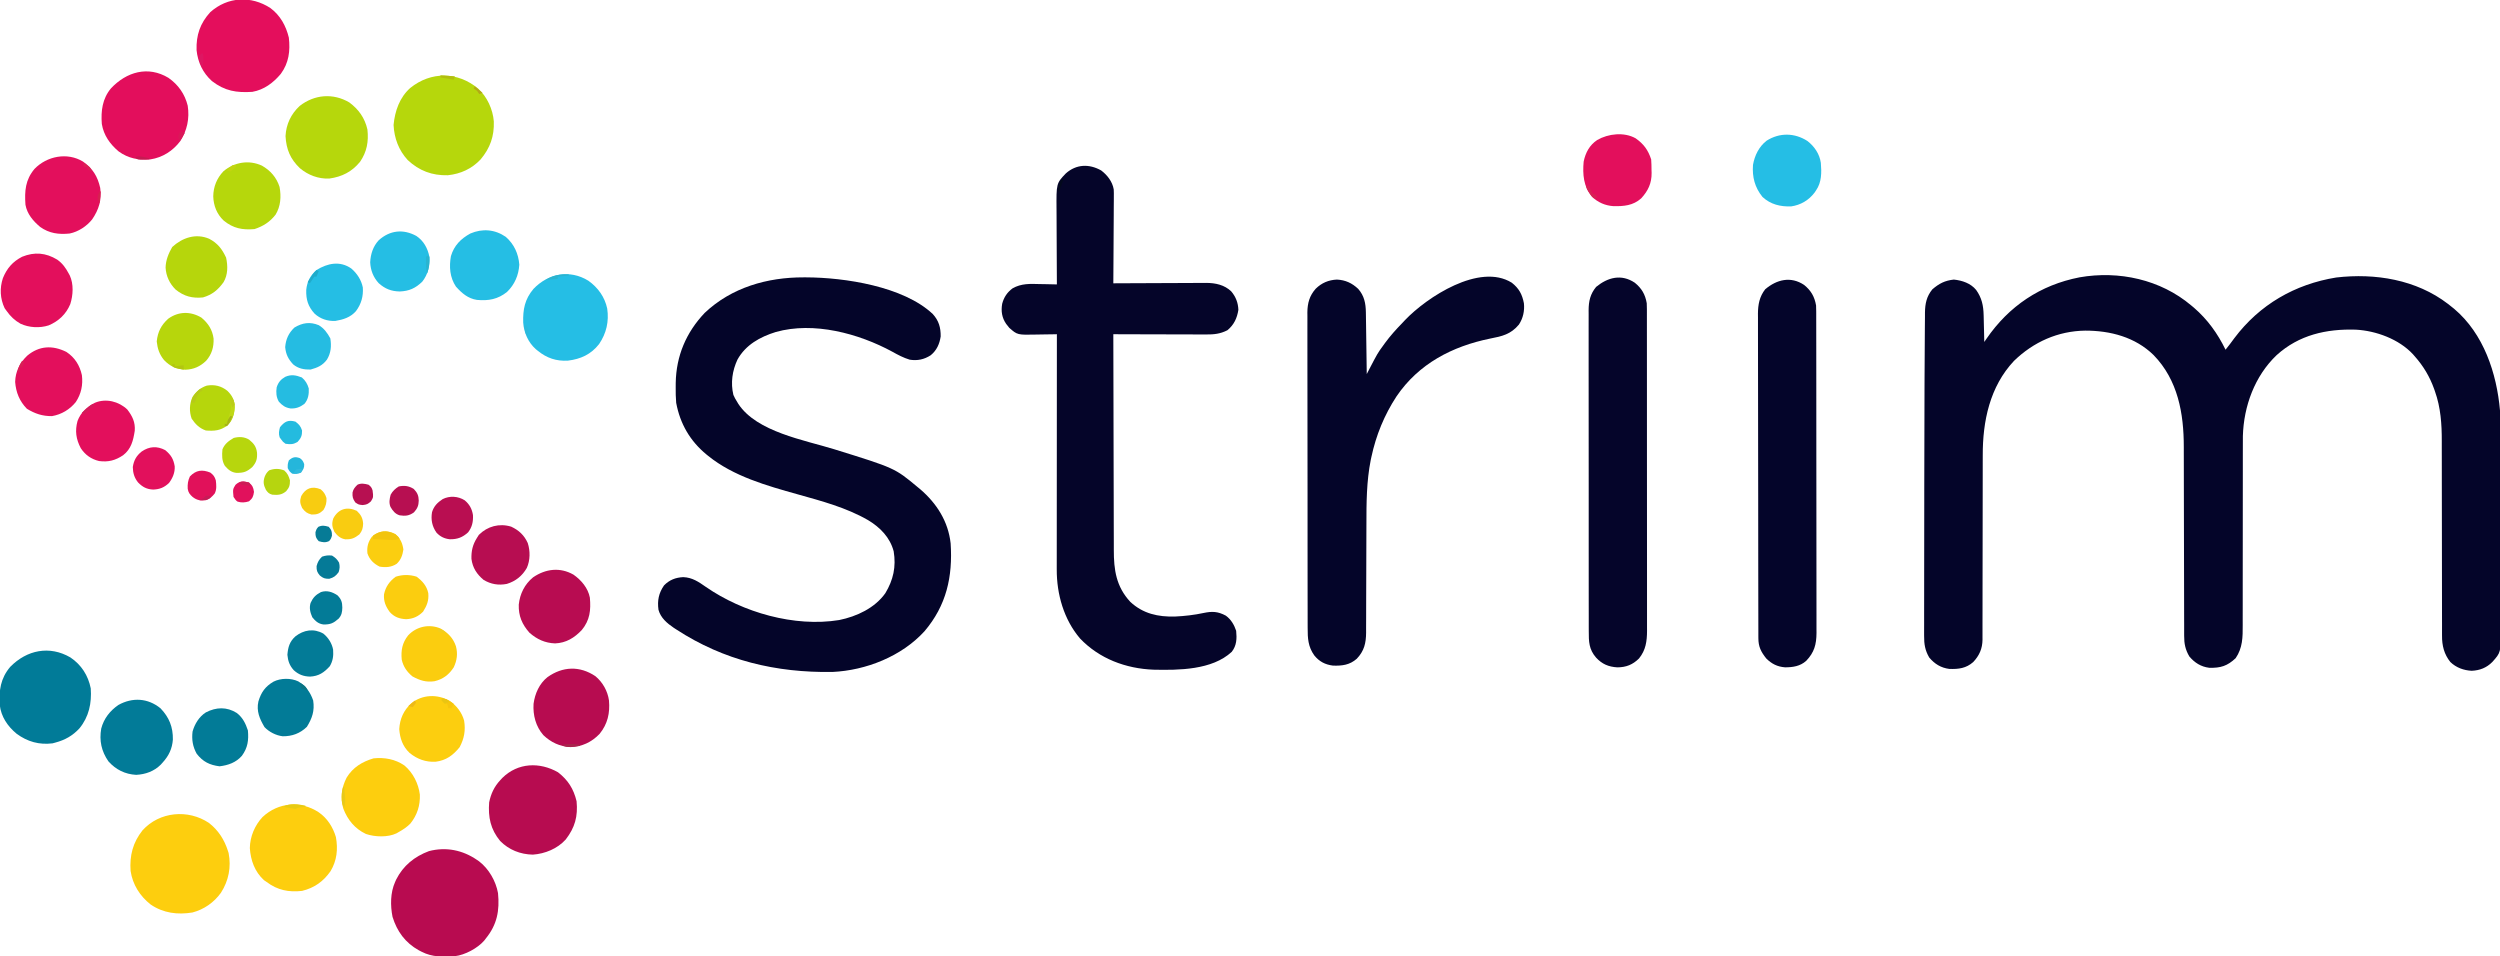 <?xml version="1.0" encoding="UTF-8"?>
<svg version="1.1" xmlns="http://www.w3.org/2000/svg" width="2259" height="864">
<path d="M0 0 C0.801 0.666 1.601 1.333 2.426 2.02 C14.774 12.678 23.879 25.409 31 40 C33.781 36.574 36.41 33.071 39 29.5 C61.771 -0.762 93.663 -19.2 131 -25.25 C166.23 -29.362 203.372 -23.356 231.988 -1.398 C232.982 -0.607 233.976 0.185 235 1 C235.839 1.668 236.678 2.335 237.543 3.023 C264.254 25.551 276.044 61.21 279 95 C279.134 98.06 279.152 101.115 279.154 104.177 C279.158 105.056 279.163 105.934 279.167 106.84 C279.18 109.76 279.187 112.679 279.193 115.599 C279.201 117.703 279.209 119.806 279.218 121.909 C279.244 128.792 279.259 135.675 279.273 142.559 C279.279 144.934 279.284 147.309 279.29 149.684 C279.311 159.562 279.33 169.44 279.341 179.319 C279.357 193.453 279.391 207.588 279.448 221.722 C279.486 231.676 279.506 241.629 279.511 251.583 C279.515 257.522 279.527 263.461 279.559 269.401 C279.589 274.986 279.596 280.572 279.584 286.157 C279.584 288.203 279.592 290.248 279.609 292.293 C279.782 313.51 279.782 313.51 272.118 322.112 C266.895 327.392 260.864 329.758 253.492 330.125 C246.232 329.761 239.423 327.308 234.145 322.207 C228.47 315.187 226.539 307.259 226.621 298.37 C226.617 297.55 226.612 296.73 226.608 295.886 C226.596 293.164 226.606 290.443 226.615 287.721 C226.611 285.759 226.606 283.796 226.599 281.834 C226.587 277.619 226.585 273.404 226.589 269.189 C226.596 262.509 226.58 255.828 226.561 249.148 C226.523 234.953 226.51 220.758 226.5 206.562 C226.489 191.266 226.473 175.969 226.429 160.672 C226.411 154.048 226.407 147.424 226.414 140.799 C226.416 136.654 226.405 132.509 226.391 128.364 C226.387 126.461 226.388 124.558 226.395 122.654 C226.444 107.406 225.417 92.183 220.25 77.688 C219.866 76.581 219.866 76.581 219.474 75.451 C215.493 64.384 209.818 54.817 202 46 C201.447 45.364 200.894 44.729 200.324 44.074 C187.64 30.421 166.995 22.843 148.646 21.876 C122.127 21.063 97.336 26.606 77.137 44.93 C57.356 63.79 47.409 91.034 46.662 118.06 C46.603 122.266 46.612 126.471 46.631 130.677 C46.629 132.574 46.625 134.47 46.62 136.366 C46.611 140.409 46.612 144.452 46.62 148.495 C46.632 154.897 46.619 161.299 46.603 167.701 C46.567 183.588 46.561 199.476 46.563 215.363 C46.565 227.744 46.558 240.124 46.523 252.505 C46.507 258.861 46.508 265.217 46.524 271.573 C46.53 275.53 46.519 279.486 46.504 283.443 C46.5 285.269 46.503 287.095 46.514 288.92 C46.572 299.719 46.478 309.452 40.141 318.719 C32.659 325.768 26.584 327.685 16.254 327.41 C8.729 326.462 3.09 322.868 -1.746 317.137 C-5.302 311.077 -6.444 305.594 -6.385 298.705 C-6.391 297.909 -6.396 297.113 -6.401 296.293 C-6.415 293.646 -6.408 291 -6.401 288.354 C-6.406 286.447 -6.413 284.541 -6.422 282.635 C-6.437 278.538 -6.443 274.442 -6.441 270.345 C-6.439 263.854 -6.459 257.363 -6.481 250.872 C-6.522 238.252 -6.541 225.633 -6.558 213.013 C-6.58 196.978 -6.614 180.944 -6.665 164.911 C-6.685 158.472 -6.694 152.034 -6.696 145.596 C-6.699 141.57 -6.709 137.544 -6.722 133.518 C-6.727 131.667 -6.727 129.816 -6.725 127.965 C-6.683 97.566 -12.03 67.442 -33.988 44.859 C-50.631 28.571 -73.085 22.739 -95.786 22.751 C-120.401 23.098 -142.514 32.966 -160.141 50.078 C-182.015 73.33 -188.5 104.634 -188.385 135.542 C-188.389 137.423 -188.394 139.304 -188.401 141.185 C-188.413 145.196 -188.415 149.206 -188.411 153.216 C-188.404 159.563 -188.42 165.909 -188.439 172.256 C-188.48 186.857 -188.491 201.459 -188.503 216.06 C-188.513 229.482 -188.53 242.903 -188.571 256.325 C-188.589 262.63 -188.593 268.935 -188.586 275.24 C-188.584 279.159 -188.595 283.077 -188.609 286.995 C-188.613 288.808 -188.612 290.62 -188.605 292.433 C-188.597 294.912 -188.607 297.391 -188.621 299.87 C-188.615 300.582 -188.608 301.293 -188.601 302.026 C-188.692 310.08 -191.502 316.424 -197.004 322.234 C-203.399 327.891 -210.19 328.716 -218.559 328.445 C-226.204 327.456 -231.821 323.974 -236.746 318.137 C-240.548 311.658 -241.438 305.937 -241.367 298.583 C-241.371 297.666 -241.374 296.748 -241.377 295.802 C-241.385 292.741 -241.371 289.68 -241.356 286.618 C-241.357 284.413 -241.359 282.209 -241.363 280.004 C-241.368 274.004 -241.354 268.004 -241.337 262.003 C-241.322 255.646 -241.323 249.288 -241.322 242.93 C-241.319 232.182 -241.304 221.434 -241.281 210.686 C-241.258 199.807 -241.244 188.928 -241.24 178.049 C-241.24 177.388 -241.24 176.726 -241.24 176.045 C-241.238 172.719 -241.237 169.393 -241.236 166.066 C-241.224 135.817 -241.145 105.569 -241.014 75.32 C-241 72.085 -240.988 68.851 -240.976 65.616 C-240.935 54.496 -240.875 43.376 -240.774 32.257 C-240.746 29.082 -240.727 25.907 -240.715 22.731 C-240.699 18.484 -240.652 14.237 -240.601 9.99 C-240.6 8.784 -240.6 7.578 -240.599 6.336 C-240.461 -1.773 -239.134 -8.13 -233.957 -14.523 C-227.805 -19.835 -222.593 -22.508 -214.5 -23.375 C-206.901 -22.561 -199.364 -20.082 -194.371 -14.023 C-189.242 -6.83 -187.798 0.026 -187.586 8.781 C-187.567 9.48 -187.547 10.179 -187.527 10.899 C-187.468 13.099 -187.421 15.3 -187.375 17.5 C-187.337 19.005 -187.298 20.51 -187.258 22.016 C-187.163 25.677 -187.078 29.338 -187 33 C-186.356 32.059 -185.712 31.118 -185.049 30.148 C-164.691 0.525 -136.35 -18.499 -100.914 -25.407 C-65.398 -31.634 -27.782 -23.455 0 0 Z " fill="#040529" transform="translate(1980,276)"/>
<path d="M0 0 C0.733 0 1.466 0 2.222 0.001 C36.851 0.099 90.125 8.094 116.664 33.121 C122.127 39.141 123.883 45.286 123.812 53.375 C122.768 60.258 120.242 65.906 114.812 70.375 C108.909 74.186 102.76 75.511 95.812 74.375 C90.194 72.672 85.219 70.053 80.125 67.188 C49.655 50.637 9.069 39.737 -25.188 49.375 C-39.376 53.792 -52.399 60.933 -59.82 74.32 C-64.475 84.294 -66.121 95.356 -63.504 106.211 C-62.565 108.432 -61.505 110.358 -60.188 112.375 C-59.798 113.034 -59.409 113.692 -59.008 114.371 C-42.32 139.699 0.639 146.949 27.773 155.371 C82.327 172.31 82.327 172.31 102.812 189.375 C103.657 190.07 104.501 190.765 105.371 191.48 C120.306 204.324 130.629 220.585 132.812 240.375 C134.793 270.527 129.025 296.452 109.145 319.82 C88.483 342.455 56.369 355.133 26.028 356.552 C-24.884 357.347 -72.059 346.251 -115.125 318.125 C-115.853 317.654 -116.58 317.183 -117.33 316.698 C-123.373 312.613 -129.219 307.671 -131.188 300.375 C-132.314 291.993 -130.994 285.353 -126.188 278.375 C-121.312 273.371 -115.739 271.224 -108.875 270.875 C-100.606 271.167 -94.951 275.126 -88.313 279.745 C-55.069 302.751 -8.299 316.232 32.082 309.652 C47.924 306.446 64.285 298.821 73.812 285.375 C81.001 273.384 83.661 261.525 81.348 247.57 C78.023 234.942 69.1 225.918 58.174 219.353 C38.542 208.026 16.133 202.081 -5.555 196.008 C-33.379 188.213 -63.325 179.816 -86.188 161.375 C-86.698 160.963 -87.209 160.551 -87.735 160.127 C-102.596 147.923 -111.645 132.378 -115.188 113.375 C-115.609 108.637 -115.665 103.942 -115.625 99.188 C-115.617 97.912 -115.608 96.636 -115.6 95.322 C-115.165 70.942 -106.208 49.804 -89.438 32.125 C-65.171 9.137 -32.873 -0.088 0 0 Z " fill="#040529" transform="translate(726.188,250.625)"/>
<path d="M0 0 C5.58 4.206 10.158 10.081 11.363 17.119 C11.488 19.387 11.496 21.624 11.454 23.895 C11.455 24.744 11.455 25.594 11.456 26.469 C11.453 29.251 11.422 32.031 11.391 34.812 C11.383 36.752 11.377 38.691 11.373 40.63 C11.358 45.713 11.319 50.796 11.275 55.879 C11.234 61.074 11.215 66.27 11.195 71.465 C11.153 81.643 11.084 91.822 11 102 C12.118 101.993 13.236 101.987 14.387 101.98 C24.95 101.919 35.513 101.874 46.077 101.845 C51.507 101.829 56.936 101.808 62.366 101.774 C67.612 101.741 72.857 101.723 78.103 101.715 C80.098 101.71 82.094 101.699 84.09 101.683 C86.897 101.661 89.704 101.658 92.511 101.659 C93.326 101.649 94.141 101.638 94.981 101.627 C103.328 101.671 111.345 103.371 117.531 109.266 C121.668 114.151 123.771 119.593 124 126 C122.813 133.478 120.033 139.495 114.125 144.375 C107.67 147.732 101.78 148.288 94.668 148.227 C93.76 148.227 92.852 148.228 91.916 148.228 C88.935 148.227 85.954 148.211 82.973 148.195 C80.898 148.192 78.823 148.189 76.747 148.187 C71.301 148.179 65.855 148.159 60.408 148.137 C54.844 148.117 49.281 148.108 43.717 148.098 C32.811 148.076 21.906 148.042 11 148 C11.037 175.53 11.097 203.06 11.184 230.59 C11.224 243.373 11.256 256.157 11.271 268.94 C11.284 280.087 11.311 291.233 11.355 302.379 C11.377 308.277 11.393 314.175 11.392 320.073 C11.391 325.633 11.409 331.193 11.441 336.753 C11.45 338.785 11.451 340.818 11.446 342.85 C11.403 360.854 13.53 376.005 26.312 389.812 C37.858 400.583 51.474 403.522 66.8 403.102 C75.447 402.701 84.161 401.695 92.625 399.875 C100.338 398.256 105.56 398.482 112.66 402.301 C117.368 405.72 120.181 410.544 122 416 C122.689 422.994 122.487 429.313 118 435 C100.241 451.512 69.995 451.632 47.342 451.132 C22.287 450.143 -1.628 441.257 -19.125 422.875 C-33.741 405.691 -40.197 382.853 -40.12 360.61 C-40.121 359.697 -40.122 358.783 -40.123 357.842 C-40.124 354.799 -40.119 351.756 -40.114 348.713 C-40.113 346.525 -40.113 344.336 -40.114 342.148 C-40.114 336.219 -40.108 330.29 -40.101 324.361 C-40.095 318.16 -40.095 311.959 -40.093 305.759 C-40.09 294.022 -40.082 282.285 -40.072 270.549 C-40.064 261.169 -40.059 251.789 -40.055 242.409 C-40.055 241.748 -40.054 241.087 -40.054 240.406 C-40.053 237.09 -40.052 233.774 -40.05 230.457 C-40.04 202.971 -40.022 175.486 -40 148 C-40.958 148.021 -41.916 148.042 -42.902 148.063 C-46.488 148.136 -50.074 148.182 -53.66 148.22 C-55.206 148.24 -56.752 148.267 -58.297 148.302 C-75.68 148.683 -75.68 148.683 -83.023 142.219 C-83.469 141.652 -83.915 141.084 -84.375 140.5 C-84.836 139.933 -85.298 139.366 -85.773 138.781 C-89.675 133.116 -90.586 127.219 -89.438 120.5 C-87.887 114.622 -84.946 110.195 -80.055 106.551 C-72.074 102.031 -64.236 102.427 -55.375 102.688 C-53.879 102.713 -52.383 102.735 -50.887 102.756 C-47.257 102.81 -43.629 102.896 -40 103 C-40.007 101.97 -40.013 100.94 -40.02 99.878 C-40.081 90.139 -40.126 80.4 -40.155 70.661 C-40.171 65.655 -40.192 60.649 -40.226 55.643 C-40.259 50.806 -40.277 45.969 -40.285 41.132 C-40.29 39.293 -40.301 37.453 -40.317 35.614 C-40.52 11.71 -40.52 11.71 -31.902 2.691 C-22.428 -5.733 -10.853 -6.091 0 0 Z " fill="#050529" transform="translate(995,154)"/>
<path d="M0 0 C6.502 5.144 9.357 10.383 10.945 18.539 C11.672 25.323 10.227 32.102 6.434 37.816 C-0.835 46.587 -8.716 48.399 -19.555 50.477 C-53.779 57.468 -84.151 73.188 -104.18 102.727 C-115.169 119.492 -122.683 137.89 -126.867 157.477 C-127.062 158.38 -127.257 159.283 -127.458 160.213 C-131.302 179.579 -131.352 199.109 -131.361 218.766 C-131.365 222.499 -131.383 226.232 -131.4 229.965 C-131.449 241.014 -131.481 252.062 -131.502 263.111 C-131.518 271.745 -131.541 280.378 -131.585 289.011 C-131.606 293.435 -131.615 297.858 -131.612 302.282 C-131.614 305.676 -131.636 309.07 -131.654 312.464 C-131.649 313.675 -131.645 314.887 -131.64 316.135 C-131.722 325.707 -133.323 332.66 -140.059 339.773 C-146.452 345.428 -153.246 346.26 -161.613 345.98 C-168.72 345.069 -173.984 342.314 -178.492 336.727 C-184.066 328.924 -184.492 321.257 -184.449 311.989 C-184.458 310.109 -184.458 310.109 -184.468 308.191 C-184.484 304.728 -184.482 301.265 -184.476 297.802 C-184.474 294.061 -184.488 290.32 -184.5 286.579 C-184.521 279.256 -184.526 271.934 -184.524 264.611 C-184.523 258.657 -184.527 252.703 -184.534 246.75 C-184.536 245.033 -184.538 243.316 -184.54 241.6 C-184.541 240.746 -184.542 239.891 -184.543 239.011 C-184.562 222.86 -184.561 206.71 -184.554 190.56 C-184.549 175.794 -184.57 161.029 -184.603 146.263 C-184.637 131.091 -184.652 115.92 -184.647 100.748 C-184.645 92.234 -184.65 83.721 -184.675 75.207 C-184.696 67.959 -184.7 60.712 -184.681 53.464 C-184.672 49.768 -184.67 46.073 -184.691 42.378 C-184.713 38.366 -184.697 34.355 -184.676 30.343 C-184.689 29.183 -184.701 28.023 -184.714 26.828 C-184.623 18.441 -182.821 11.757 -177.141 5.396 C-171.746 0.125 -165.573 -2.463 -158.055 -2.836 C-150.331 -2.453 -144.386 0.293 -138.781 5.574 C-133.292 11.821 -131.965 18.664 -131.849 26.798 C-131.819 28.659 -131.819 28.659 -131.789 30.558 C-131.772 31.902 -131.755 33.246 -131.738 34.59 C-131.718 35.973 -131.697 37.356 -131.675 38.739 C-131.62 42.367 -131.571 45.995 -131.522 49.623 C-131.472 53.33 -131.416 57.037 -131.361 60.744 C-131.254 68.009 -131.152 75.274 -131.055 82.539 C-130.473 81.414 -129.892 80.289 -129.292 79.13 C-121.217 63.617 -121.217 63.617 -116.18 56.727 C-115.677 56.028 -115.174 55.329 -114.656 54.609 C-109.905 48.121 -104.674 42.288 -99.055 36.539 C-98.195 35.617 -97.335 34.696 -96.449 33.746 C-76.759 13.125 -29.187 -18.204 0 0 Z " fill="#040529" transform="translate(1366.055,255.461)"/>
<path d="M0 0 C6.262 5.079 9.441 10.619 10.797 18.523 C10.885 20.307 10.924 22.094 10.926 23.88 C10.929 24.947 10.932 26.015 10.935 27.114 C10.933 28.864 10.933 28.864 10.931 30.65 C10.933 31.894 10.935 33.138 10.937 34.42 C10.943 37.871 10.943 41.321 10.942 44.772 C10.942 48.495 10.948 52.217 10.952 55.94 C10.961 63.233 10.963 70.525 10.964 77.818 C10.964 83.746 10.966 89.674 10.97 95.602 C10.978 112.41 10.983 129.218 10.982 146.025 C10.982 146.932 10.982 147.838 10.982 148.771 C10.982 149.678 10.982 150.586 10.982 151.52 C10.982 166.223 10.991 180.925 11.005 195.628 C11.02 210.725 11.027 225.822 11.026 240.919 C11.025 249.395 11.028 257.87 11.039 266.346 C11.048 273.562 11.05 280.778 11.043 287.995 C11.04 291.676 11.04 295.357 11.049 299.038 C11.058 303.03 11.052 307.023 11.044 311.016 C11.049 312.176 11.054 313.336 11.06 314.531 C11.019 323.983 9.924 331.997 3.797 339.523 C-1.905 345.151 -7.75 347.464 -15.715 347.551 C-23.764 347.07 -29.518 344.646 -35.016 338.711 C-41.43 331.321 -41.638 324.302 -41.591 314.897 C-41.596 313.624 -41.602 312.35 -41.607 311.038 C-41.622 307.514 -41.617 303.99 -41.61 300.465 C-41.605 296.66 -41.618 292.855 -41.628 289.05 C-41.645 281.6 -41.646 274.149 -41.641 266.699 C-41.637 260.642 -41.638 254.586 -41.644 248.529 C-41.644 247.667 -41.645 246.804 -41.646 245.916 C-41.647 244.164 -41.649 242.412 -41.65 240.66 C-41.664 224.233 -41.659 207.807 -41.647 191.381 C-41.637 176.359 -41.65 161.337 -41.674 146.316 C-41.699 130.885 -41.708 115.454 -41.701 100.024 C-41.698 91.363 -41.7 82.703 -41.718 74.042 C-41.732 66.669 -41.733 59.296 -41.716 51.923 C-41.707 48.163 -41.705 44.403 -41.72 40.643 C-41.737 36.563 -41.722 32.484 -41.704 28.403 C-41.719 26.629 -41.719 26.629 -41.733 24.819 C-41.66 16.536 -40.261 10.261 -34.953 3.773 C-24.388 -4.871 -12.155 -8.146 0 0 Z " fill="#05052A" transform="translate(1477.203,255.477)"/>
<path d="M0 0 C6.257 5.085 9.437 10.618 10.793 18.523 C10.882 20.306 10.922 22.092 10.924 23.877 C10.928 24.944 10.932 26.011 10.936 27.11 C10.935 28.276 10.934 29.442 10.933 30.643 C10.936 31.887 10.939 33.13 10.942 34.411 C10.95 37.86 10.952 41.309 10.953 44.757 C10.955 48.478 10.962 52.199 10.969 55.919 C10.983 64.054 10.989 72.188 10.993 80.322 C10.996 85.403 11 90.483 11.005 95.563 C11.017 109.632 11.027 123.7 11.031 137.769 C11.031 139.119 11.031 139.119 11.031 140.497 C11.032 141.85 11.032 141.85 11.032 143.231 C11.032 145.059 11.033 146.888 11.033 148.716 C11.033 149.623 11.034 150.53 11.034 151.465 C11.038 166.16 11.055 180.855 11.079 195.55 C11.102 210.642 11.115 225.733 11.116 240.825 C11.117 249.297 11.123 257.768 11.141 266.24 C11.156 273.454 11.161 280.667 11.153 287.881 C11.149 291.56 11.15 295.239 11.164 298.918 C11.179 302.911 11.171 306.903 11.16 310.896 C11.169 312.053 11.177 313.21 11.185 314.402 C11.121 324.832 9.189 332.028 1.895 339.641 C-3.573 344.539 -10.094 345.502 -17.207 345.523 C-24.158 344.994 -29.273 342.426 -34.207 337.523 C-38.975 331.543 -41.326 326.927 -41.341 319.249 C-41.348 317.637 -41.348 317.637 -41.355 315.992 C-41.355 314.812 -41.354 313.633 -41.354 312.417 C-41.36 310.536 -41.36 310.536 -41.365 308.617 C-41.375 305.133 -41.379 301.65 -41.382 298.167 C-41.386 294.41 -41.395 290.654 -41.404 286.898 C-41.424 277.826 -41.434 268.754 -41.443 259.681 C-41.447 255.408 -41.452 251.135 -41.458 246.861 C-41.475 232.654 -41.489 218.446 -41.496 204.238 C-41.498 200.552 -41.5 196.866 -41.502 193.179 C-41.503 192.263 -41.503 191.347 -41.504 190.403 C-41.512 175.563 -41.537 160.722 -41.57 145.882 C-41.603 130.643 -41.621 115.403 -41.624 100.164 C-41.626 91.609 -41.635 83.054 -41.661 74.499 C-41.682 67.213 -41.69 59.926 -41.681 52.64 C-41.676 48.924 -41.678 45.209 -41.697 41.493 C-41.718 37.459 -41.708 33.426 -41.695 29.392 C-41.706 28.225 -41.717 27.059 -41.728 25.857 C-41.663 17.616 -40.324 10.522 -35.164 3.902 C-24.714 -4.949 -12.049 -8.061 0 0 Z " fill="#04052A" transform="translate(1630.207,257.477)"/>
<path d="M0 0 C0.942 0.644 0.942 0.644 1.902 1.301 C10.73 8.086 17.039 19.128 19 30 C20.576 45.753 18.166 58.5 8 71 C7.523 71.625 7.046 72.25 6.555 72.895 C0.605 79.794 -10.892 85.965 -20 87 C-30.49 87.702 -40.472 87.972 -50 83 C-50.87 82.553 -51.74 82.105 -52.637 81.645 C-64.735 74.899 -72.227 64.696 -76.309 51.477 C-78.344 41.243 -78.314 29.624 -74 20 C-73.671 19.259 -73.343 18.518 -73.004 17.754 C-66.732 5.231 -56.4 -3.095 -43.375 -7.938 C-27.94 -11.959 -12.955 -8.878 0 0 Z " fill="#B80B50" transform="translate(431,777)"/>
<path d="M0 0 C8.168 7.419 13.356 18.807 14.215 29.734 C14.651 43.2 10.914 53.744 2.27 64.066 C-5.716 72.527 -15.749 77.131 -27.34 78.352 C-41.526 78.723 -53.321 74.289 -63.602 64.609 C-71.74 55.755 -75.756 44.9 -76.375 32.938 C-75.174 20.328 -70.953 8.079 -61.293 -0.52 C-42.49 -15.646 -18.509 -15.343 0 0 Z " fill="#B6D70C" transform="translate(432,80)"/>
<path d="M0 0 C8.535 6.638 14.014 15.18 17.25 25.438 C17.442 26.034 17.634 26.631 17.832 27.246 C20.274 40.052 17.869 52.216 10.906 63.121 C4.634 71.894 -4.381 78.217 -14.863 80.965 C-28.309 83.166 -41.192 81.543 -52.625 73.75 C-62.328 66.092 -68.873 55.814 -70.75 43.438 C-71.712 29.482 -68.71 17.777 -60 6.75 C-44.56 -10.309 -18.731 -12.496 0 0 Z " fill="#FDCE0E" transform="translate(188.75,743.562)"/>
<path d="M0 0 C8.943 6.647 14.09 16.038 16.688 26.75 C18.045 38.818 16.713 49.597 9.375 59.562 C2.606 67.591 -5.684 73.877 -16.312 75.75 C-30.605 76.665 -41.152 75.014 -52.801 66.008 C-61.042 58.599 -65.56 49.052 -66.691 38.074 C-67.12 24.533 -63.498 13.808 -54.312 3.75 C-38.579 -10.288 -17.449 -11.313 0 0 Z " fill="#E40E5C" transform="translate(244.312,7.25)"/>
<path d="M0 0 C9.887 6.656 16.041 16.268 18.375 27.938 C19.326 41.268 16.753 53.597 8.188 64.062 C2.052 70.721 -4.92 74.641 -13.625 76.938 C-14.45 77.164 -15.275 77.391 -16.125 77.625 C-28.218 79.137 -38.792 76.157 -48.625 68.938 C-56.763 62.17 -62.613 53.632 -63.862 42.899 C-64.684 29.837 -63.123 18.811 -54.375 8.5 C-39.328 -6.794 -18.885 -10.999 0 0 Z " fill="#017B98" transform="translate(63.625,594.062)"/>
<path d="M0 0 C9.124 7.097 14.059 14.882 16.812 26.188 C18.097 39.873 15.375 49.89 7.012 60.742 C-0.478 69.07 -11.69 73.661 -22.75 74.438 C-34.011 74.205 -44.363 70.12 -52.289 62.047 C-60.958 51.496 -63.194 40.644 -62.188 27.188 C-60.572 19.387 -57.613 13.015 -52.188 7.188 C-51.551 6.498 -50.914 5.808 -50.258 5.098 C-36.182 -8.746 -16.539 -9.405 0 0 Z " fill="#B70C50" transform="translate(504.188,697.812)"/>
<path d="M0 0 C8.86 6.235 14.76 14.555 17.379 25.16 C19.144 36.734 16.895 47.461 10.543 57.293 C3.917 66.022 -5.336 71.954 -16.242 73.645 C-26.829 74.582 -36.357 72.796 -45.055 66.457 C-52.932 59.781 -58.535 51.929 -60.242 41.645 C-61.141 29.845 -59.756 18.874 -52 9.52 C-38.036 -5.375 -18.534 -11.204 0 0 Z " fill="#E30E5C" transform="translate(152.242,70.355)"/>
<path d="M0 0 C7.731 5.296 12.879 13.436 15.527 22.395 C17.517 33.36 16.417 43.616 10.68 53.207 C4.152 62.535 -3.888 68.249 -15 71 C-26.955 72.406 -37.347 70.355 -47 63 C-47.825 62.443 -48.65 61.886 -49.5 61.312 C-57.857 53.583 -61.494 43.469 -62.25 32.312 C-62.071 21.892 -57.814 11.837 -50.75 4.25 C-36.386 -9.153 -16.224 -10.687 0 0 Z " fill="#FDCE0E" transform="translate(288,734)"/>
<path d="M0 0 C8.678 6.21 14.746 14.637 16.992 25.133 C18.705 36.792 16.268 47.477 9.625 57.25 C2.298 66.571 -6.914 70.754 -18.5 72.188 C-28.954 72.813 -37.614 69.892 -45.688 63.312 C-46.326 62.798 -46.964 62.284 -47.621 61.754 C-54.409 55.667 -58.311 46.852 -58.926 37.809 C-59.251 25.977 -57.526 16.699 -49.656 7.379 C-36.299 -6.641 -16.829 -10.433 0 0 Z " fill="#25BEE5" transform="translate(531.688,253.688)"/>
<path d="M0 0 C8.497 6.251 14.029 14.118 16.383 24.457 C17.592 35.291 15.91 44.67 9.695 53.707 C2.287 62.7 -6.521 67.178 -18.062 68.801 C-27.925 69.225 -37.12 65.736 -44.617 59.457 C-53.309 51.144 -56.921 42.473 -57.617 30.457 C-57.06 19.734 -52.686 10.521 -44.859 3.211 C-31.551 -7.199 -14.646 -8.635 0 0 Z " fill="#B6D70C" transform="translate(315.617,92.543)"/>
<path d="M0 0 C7.775 6.547 12.658 16.268 13.945 26.293 C14.325 36.083 11.531 44.902 5.324 52.531 C2.117 55.775 -1.463 58.109 -5.438 60.312 C-6.029 60.654 -6.621 60.996 -7.23 61.348 C-15.066 65.067 -26.754 64.655 -34.812 61.875 C-44.852 57.093 -51.251 49.201 -55.188 39.062 C-58.158 29.45 -56.777 19.742 -52.184 10.898 C-46.534 1.693 -38.118 -3.44 -27.875 -6.438 C-18.004 -7.45 -8.338 -5.745 0 0 Z " fill="#FDCE0E" transform="translate(365.438,691.688)"/>
<path d="M0 0 C6.599 5.437 11.088 13.449 12.271 21.942 C13.251 33.35 11.118 43.095 3.812 52.117 C-3.476 59.689 -12.091 63.73 -22.633 64.09 C-32.199 63.505 -40.122 59.859 -47.023 53.262 C-53.889 45.406 -56.52 35.241 -55.875 24.938 C-54.627 15.705 -50.675 6.736 -43.312 0.875 C-29.584 -8.884 -14.199 -9.529 0 0 Z " fill="#B70C50" transform="translate(538,611)"/>
<path d="M0 0 C8.735 6.107 13.275 13.498 15.559 23.848 C17.065 34.608 14.322 43.356 8.312 52.188 C3.37 58.437 -4.144 63.375 -12 65 C-21.873 66.04 -30.548 64.9 -38.73 59.047 C-45.083 53.68 -50.486 47.401 -52 39 C-52.844 26.585 -52.148 16.534 -43.812 6.625 C-32.661 -4.95 -14.192 -8.637 0 0 Z " fill="#E30F5C" transform="translate(75,146)"/>
<path d="M0 0 C7.901 8.199 11.379 16.976 11.211 28.316 C10.56 36.594 7.547 42.909 2 49 C1.435 49.63 0.871 50.261 0.289 50.91 C-5.796 56.957 -13.437 59.707 -21.965 60.156 C-32.032 59.591 -40.264 55.486 -47 48 C-53.329 38.924 -55.449 29.255 -53.535 18.352 C-51.188 9.325 -45.661 2.258 -38 -3 C-25.33 -10.044 -11.4 -9.27 0 0 Z " fill="#027B98" transform="translate(145,640)"/>
<path d="M0 0 C4.697 3.352 7.541 7.33 10.25 12.375 C10.59 12.99 10.931 13.605 11.281 14.238 C14.943 22.155 14.324 32.042 11.75 40.188 C7.942 49.261 1.272 55.576 -7.75 59.375 C-15.874 62.031 -25.589 61.444 -33.25 57.875 C-38.53 54.869 -42.249 51.308 -45.75 46.375 C-46.348 45.55 -46.946 44.725 -47.562 43.875 C-51.672 35.224 -52.136 25.745 -49.125 16.688 C-45.489 7.793 -40.335 1.806 -31.75 -2.625 C-20.538 -7.168 -10.361 -6.279 0 0 Z " fill="#E30F5C" transform="translate(51.75,234.625)"/>
<path d="M0 0 C7.072 4.944 13.139 12.108 14.801 20.746 C15.83 32.094 14.849 41.14 7.488 50.059 C0.779 57.124 -6.675 61.717 -16.637 62.121 C-25.724 61.772 -32.981 58.45 -39.762 52.496 C-46.472 44.925 -49.742 37.271 -49.445 27.098 C-48.426 17.353 -44.14 8.67 -36.512 2.434 C-25.181 -5.329 -12.133 -6.918 0 0 Z " fill="#B80C51" transform="translate(518.199,519.254)"/>
<path d="M0 0 C7.325 5.181 11.171 10.513 14 19 C14.279 22.203 14.278 25.411 14.312 28.625 C14.342 29.49 14.371 30.355 14.4 31.246 C14.491 40.565 11.223 47.484 4.934 54.273 C-2.357 60.784 -10.747 61.462 -20.164 61.277 C-27.659 60.735 -33.946 57.959 -39.465 52.844 C-47.184 43.573 -48.036 32.544 -47 21 C-45.29 12.871 -41.737 6.164 -34.754 1.5 C-24.788 -4.261 -10.382 -5.89 0 0 Z " fill="#E30F5C" transform="translate(1478,125)"/>
<path d="M0 0 C6.35 4.919 10.957 11.706 12.126 19.757 C12.855 28.396 12.929 37.251 7.812 44.598 C7.35 45.29 6.887 45.982 6.41 46.695 C1.133 53.599 -6.113 57.869 -14.723 59.105 C-24.495 59.424 -33.273 57.333 -40.586 50.574 C-47.62 41.893 -49.969 32.486 -49.188 21.598 C-47.693 13.089 -43.795 5.101 -36.875 -0.277 C-25.122 -7.694 -11.634 -7.458 0 0 Z " fill="#25BEE5" transform="translate(1633.188,127.402)"/>
<path d="M0 0 C7.577 6.662 11.469 15.23 12.25 25.188 C11.625 34.715 8.062 43.109 1.148 49.789 C-7.046 56.416 -15.633 57.959 -26 57 C-34.104 55.78 -39.626 50.973 -45 45 C-50.541 36.689 -51.278 27.129 -49.539 17.43 C-46.712 7.883 -40.613 1.703 -32 -3 C-21.099 -7.676 -9.832 -6.761 0 0 Z " fill="#25BEE4" transform="translate(457,214)"/>
<path d="M0 0 C7.606 5.014 12.065 12.159 14 21 C15.085 29.825 13.401 37.829 8.492 45.293 C3.052 52.036 -4.437 56.524 -13 58 C-21.69 58.106 -28.334 55.821 -35.688 51.375 C-42.416 44.464 -45.547 36.622 -46.312 27.125 C-46.033 17.652 -42.169 9.841 -35.375 3.375 C-24.514 -5.696 -12.457 -6.19 0 0 Z " fill="#E30F5C" transform="translate(60,318)"/>
<path d="M0 0 C7.755 4.42 13.162 10.648 15.926 19.207 C17.535 27.912 16.964 36.682 12.316 44.32 C7.14 50.928 1.192 54.695 -6.684 57.32 C-17.727 58.265 -25.91 56.69 -34.559 49.633 C-40.746 43.785 -43.731 36.221 -43.996 27.758 C-43.867 19.019 -40.768 11.382 -34.754 5.043 C-24.818 -3.225 -11.812 -5.423 0 0 Z " fill="#B6D70C" transform="translate(236.684,149.68)"/>
<path d="M0 0 C6.353 4.373 11.079 10.422 13.168 17.906 C14.598 26.77 13.298 34.049 9.105 41.969 C3.017 49.374 -2.988 53.844 -12.613 55.094 C-21.526 55.545 -29.276 52.735 -36.145 47.094 C-42.39 41.106 -44.792 34.072 -45.457 25.594 C-44.837 16.142 -41.52 8.781 -34.613 2.281 C-24.472 -5.755 -11.153 -6.159 0 0 Z " fill="#FCCE0F" transform="translate(406.207,633.219)"/>
<path d="M0 0 C7.739 4.067 11.669 9.254 15.312 17.062 C16.935 24.585 16.997 32.486 13 39.25 C7.94 46.252 2.721 50.576 -5.562 53 C-15.148 53.983 -22.67 52.042 -30.211 45.988 C-35.715 40.64 -38.954 33.717 -39.375 26.062 C-39.216 19.335 -36.708 13.207 -33.375 7.438 C-24.204 -1.01 -11.967 -5.138 0 0 Z " fill="#B6D60C" transform="translate(189,215.75)"/>
<path d="M0 0 C6.642 4.416 10.243 11.054 11.824 18.816 C12.529 26.855 10.491 34.809 5.449 41.254 C-0.707 47.264 -6.445 49.867 -14.988 50.191 C-22.701 50.029 -28.246 47.837 -33.988 42.691 C-38.869 37.368 -41.322 31.075 -41.676 23.879 C-41.313 16.426 -39.07 9.388 -33.926 3.879 C-23.859 -5.149 -11.86 -6.451 0 0 Z " fill="#25BEE4" transform="translate(376.176,213.184)"/>
<path d="M0 0 C4.636 6.012 7.328 11.494 6.766 19.219 C5.39 27.971 3.62 35.669 -3.754 41.352 C-10.726 46.018 -17.118 47.707 -25.477 46.602 C-32.564 44.912 -37.991 41.071 -42 35 C-46.3 26.839 -47.389 19.309 -44.938 10.375 C-42.017 2.686 -36.446 -2.473 -29.18 -6.094 C-19.208 -10.24 -7.696 -7.293 0 0 Z " fill="#E30F5C" transform="translate(115,370)"/>
<path d="M0 0 C6.99 3.245 11.829 7.765 15.004 14.816 C17.338 21.971 17.253 30.422 14.16 37.324 C10.063 44.494 4.069 49.322 -3.887 51.742 C-11.441 53.214 -18.244 52.082 -24.871 48.129 C-31.052 42.985 -34.838 37.152 -35.871 29.129 C-36.092 21.948 -34.722 16.182 -30.871 10.129 C-30.036 8.799 -30.036 8.799 -29.184 7.441 C-21.351 -0.391 -10.658 -3.234 0 0 Z " fill="#B70D51" transform="translate(461.871,475.871)"/>
<path d="M0 0 C5.234 4.483 9.025 10.309 10.402 17.113 C10.969 25.121 8.994 32.148 4.184 38.539 C-0.799 44.182 -7.197 46.145 -14.438 47.375 C-21.476 47.669 -27.93 45.573 -33.164 40.801 C-39.104 34.29 -40.98 28.05 -40.719 19.305 C-40.017 11.994 -37.046 6.177 -31.438 1.375 C-21.507 -4.784 -10.265 -7.162 0 0 Z " fill="#25BEE4" transform="translate(317.438,242.625)"/>
<path d="M0 0 C5.381 4.229 7.882 9.358 10.012 15.746 C10.828 24.657 9.887 31.439 4.574 38.715 C-0.764 44.772 -7.727 47.232 -15.613 48.184 C-24.608 47.018 -30.596 44.08 -36.238 36.871 C-39.838 30.443 -40.878 24.012 -39.988 16.746 C-38.008 9.85 -34.102 3.359 -27.965 -0.539 C-18.654 -5.368 -9.088 -5.731 0 0 Z " fill="#027B97" transform="translate(213.988,644.254)"/>
<path d="M0 0 C6.826 4.136 10.952 9.795 13.5 17.312 C14.904 26.609 12.603 33.255 7.812 41.062 C1.66 47.049 -5.59 49.695 -14.059 49.598 C-20.123 48.889 -26.327 45.717 -30.5 41.312 C-34.885 33.863 -37.978 26.886 -36.004 18.105 C-33.511 9.839 -29.832 4.644 -22.367 0.258 C-15.835 -3.049 -6.62 -3.139 0 0 Z " fill="#027B97" transform="translate(269.5,615.688)"/>
<path d="M0 0 C6.185 5.148 9.94 10.978 11 19 C11.257 26.693 9.378 33.115 4.309 38.945 C-1.149 44.215 -6.968 46.825 -14.578 47.09 C-22.494 46.616 -28.341 44.059 -33.812 38.312 C-38.004 33.164 -39.674 28.04 -40.375 21.5 C-39.452 12.886 -36.45 6.854 -30 1 C-20.698 -5.719 -9.808 -5.85 0 0 Z " fill="#B7D60C" transform="translate(182,287)"/>
<path d="M0 0 C6.679 3.715 11.582 8.798 13.98 16.102 C15.738 22.841 14.929 28.81 11.98 35.102 C7.639 41.756 2.306 45.861 -5.434 47.664 C-13.031 48.793 -18.62 46.932 -25.27 43.352 C-30.239 39.285 -33.652 34.443 -35.02 28.102 C-35.812 19.712 -34.557 13.057 -29.332 6.352 C-21.867 -1.823 -10.153 -4.337 0 0 Z " fill="#FBCD0F" transform="translate(398.02,567.898)"/>
<path d="M0 0 C4.758 2.808 7.929 7.182 10.492 11.988 C11.575 18.893 11.1 25.054 7.43 31.113 C3.411 36.487 -1.072 38.36 -7.383 40.113 C-13.286 40.215 -18.505 39.264 -23.133 35.402 C-27.577 30.569 -29.71 26.392 -30.32 19.801 C-29.705 12.663 -27.245 7.185 -22.008 2.176 C-14.786 -2.195 -7.919 -3.251 0 0 Z " fill="#25BCE2" transform="translate(288.008,293.824)"/>
<path d="M0 0 C4.464 3.603 7.778 8.819 8.824 14.473 C9.252 20.038 8.674 24.661 5.824 29.473 C0.627 35.21 -4.205 38.457 -11.988 38.848 C-17.879 38.707 -22.328 37.052 -26.711 33.082 C-30.541 28.839 -31.96 24.76 -32.488 19.16 C-31.903 12.255 -30.547 7.297 -25.301 2.535 C-17.728 -3.391 -8.686 -4.916 0 0 Z " fill="#037B97" transform="translate(292.176,572.527)"/>
<path d="M0 0 C4.335 4.256 6.434 8.221 6.648 14.324 C6.272 20.798 4.765 26.943 -0.152 31.445 C-6.325 36.013 -11.877 36.472 -19.438 35.875 C-25.232 33.836 -28.848 30.232 -32.25 25.188 C-34.528 18.834 -34.294 11.986 -31.605 5.762 C-28.581 0.876 -24.062 -2.936 -18.562 -4.688 C-11.641 -5.882 -5.469 -4.385 0 0 Z " fill="#B6D60C" transform="translate(205.438,353.125)"/>
<path d="M0 0 C5.301 3.912 9.253 8.352 10.625 14.938 C11.227 21.565 9.433 26.058 5.938 31.625 C1.51 36.052 -3.095 38.157 -9.375 38.438 C-15.487 38.128 -19.983 36.543 -24.168 31.984 C-27.874 26.949 -29.857 22.243 -29.375 15.938 C-27.942 9.132 -24.413 4.161 -18.812 0.062 C-12.62 -1.964 -6.213 -1.956 0 0 Z " fill="#FBCD0F" transform="translate(376.375,521.062)"/>
<path d="M0 0 C5.204 4.357 7.449 7.946 8.562 14.625 C8.832 20.289 6.777 25.121 3.438 29.625 C-0.87 33.737 -4.976 35.387 -10.875 35.625 C-16.712 35.378 -20.506 33.332 -24.562 29.188 C-27.945 24.948 -29.197 20.648 -29.312 15.25 C-28.373 9.201 -26.117 5.139 -21.312 1.25 C-14.406 -3.466 -7.458 -3.94 0 0 Z " fill="#E2105C" transform="translate(149.312,406.75)"/>
<path d="M0 0 C4.352 3.601 6.645 7.824 7.504 13.395 C7.786 19.316 6.763 24.179 3.125 28.938 C-1.936 33.561 -6.626 35.329 -13.465 35.207 C-18.353 34.66 -22.095 32.855 -25.449 29.242 C-29.424 23.616 -30.655 17.519 -29.5 10.734 C-27.835 5.283 -24.574 2.026 -19.875 -1.062 C-13.635 -4.252 -5.923 -3.77 0 0 Z " fill="#B90E51" transform="translate(419.875,452.062)"/>
<path d="M0 0 C4.464 3.957 6.41 8.057 7.25 13.938 C6.526 19.003 5.065 23.246 1.277 26.832 C-3.498 30.027 -8.67 30.351 -14.25 29.438 C-19.566 26.78 -23.352 23.13 -25.25 17.438 C-25.832 11.498 -24.662 7.252 -21.25 2.438 C-14.402 -3.127 -7.976 -3.834 0 0 Z " fill="#FBCE10" transform="translate(357.25,482.562)"/>
<path d="M0 0 C4.233 3.429 6.534 6.352 7.18 11.867 C7.483 17.363 6.627 20.473 2.934 24.766 C-2.06 29.165 -4.974 30.117 -11.523 30.051 C-16.169 29.53 -18.888 27.107 -21.879 23.703 C-24.743 19.029 -24.534 14.071 -24.066 8.766 C-22.012 3.792 -18.384 1.118 -13.816 -1.547 C-8.967 -2.759 -4.365 -2.607 0 0 Z " fill="#B7D60D" transform="translate(225.066,397.234)"/>
<path d="M0 0 C3.437 3.437 4.415 6.227 4.438 11.062 C4.339 15.25 3.92 17.849 1.125 21.125 C-3.599 25.272 -6.368 26.486 -12.555 26.406 C-17.155 25.849 -19.872 23.371 -22.688 19.875 C-24.582 15.488 -25.593 11.598 -24.25 6.973 C-22.106 2.176 -19.619 -0.404 -14.875 -2.875 C-9.458 -4.663 -4.607 -3.005 0 0 Z " fill="#037B97" transform="translate(304.875,537.875)"/>
<path d="M0 0 C3.279 2.824 5.034 5.785 6.25 9.938 C6.533 15.09 5.736 20.002 2.25 23.938 C-1.733 26.871 -5.4 28.294 -10.375 28 C-15.109 27.191 -17.493 25.433 -20.75 21.938 C-23.154 17.895 -23.432 13.539 -22.75 8.938 C-21.324 4.478 -19.052 1.766 -15 -0.562 C-9.622 -2.896 -5.433 -2.099 0 0 Z " fill="#25BCE1" transform="translate(272.75,341.062)"/>
<path d="M0 0 C3.701 3.437 5.464 6.596 5.754 11.715 C5.522 15.936 4.978 17.989 2.312 21.375 C-2.037 24.713 -4.666 25.913 -10.348 25.754 C-14.787 25.061 -17.545 22.524 -20.188 19.062 C-22.276 14.447 -22.79 11.703 -21.188 6.812 C-16.591 -1.746 -8.817 -4.082 0 0 Z " fill="#F9CC11" transform="translate(322.375,461.562)"/>
<path d="M0 0 C3.175 3.268 4.42 6.004 4.5 10.562 C4.38 15.139 3.252 17.732 0.125 21.188 C-4.186 24.295 -7.657 24.614 -12.758 23.832 C-16.802 22.601 -18.908 19.804 -21.008 16.293 C-22.549 12.551 -21.905 9.023 -20.875 5.188 C-19.077 1.904 -16.755 -0.265 -13.562 -2.25 C-8.479 -3.314 -4.405 -2.777 0 0 Z " fill="#B70F51" transform="translate(373.875,441.812)"/>
<path d="M0 0 C2.958 2.292 3.816 3.448 5 7 C5.49 11.068 5.925 15.183 4.023 18.918 C1.783 21.701 -0.56 23.988 -4 25 C-9.016 25.456 -12.007 25.13 -16 22 C-18.556 19.72 -19.822 18.073 -20.387 14.664 C-20.574 10.372 -20.231 7.508 -18.438 3.562 C-12.831 -2.331 -7.273 -2.898 0 0 Z " fill="#E1115A" transform="translate(190,427)"/>
<path d="M0 0 C2.919 2.433 4.025 4.267 5.25 7.875 C5.459 12.131 4.718 15.106 2.5 18.75 C-1.061 22.113 -3.346 22.9 -8.25 22.812 C-12.531 21.666 -14.077 20.387 -16.75 16.875 C-18.676 12.542 -19.005 10.68 -17.562 6.125 C-13.622 -0.941 -7.899 -3.231 0 0 Z " fill="#F8CC11" transform="translate(289.75,442.125)"/>
<path d="M0 0 C3.042 2.695 4.024 5.058 5.188 8.938 C5.188 13.501 4.718 15.312 1.75 18.812 C-2.364 22.224 -5.595 22.332 -10.812 21.938 C-13.84 21.038 -14.626 20.193 -16.5 17.625 C-18.659 13.204 -19.201 10.517 -17.688 5.812 C-16.559 3.132 -15.817 1.942 -13.625 -0.062 C-8.839 -1.764 -4.759 -1.798 0 0 Z " fill="#B6D50F" transform="translate(256.812,425.062)"/>
<path d="M0 0 C2.982 1.83 4.624 3.35 6.375 6.375 C7.173 9.727 7.03 11.703 6 15 C3.366 18.486 1.718 19.795 -2.5 21 C-6.481 21 -7.965 20.529 -11 18 C-13.544 14.948 -14.009 13.506 -13.938 9.5 C-12.92 5.701 -11.765 3.765 -9 1 C-5.667 -0.111 -3.495 -0.35 0 0 Z " fill="#057A97" transform="translate(300,502)"/>
<path d="M0 0 C3.191 2.482 4.727 4.127 5.938 8 C6.034 12.63 4.996 14.916 1.875 18.312 C-2.182 20.694 -4.327 20.593 -9 20 C-11.375 18.25 -11.375 18.25 -13 16 C-13.433 15.402 -13.866 14.804 -14.312 14.188 C-15.383 10.781 -14.902 8.428 -14 5 C-9.715 -0.187 -6.582 -1.843 0 0 Z " fill="#24BBDF" transform="translate(267,381)"/>
<path d="M0 0 C2.084 1.566 2.872 2.591 3.652 5.086 C4.426 11.295 4.426 11.295 2.188 15 C-0.587 17.537 -1.531 17.947 -5.312 18.375 C-9 18 -9 18 -11.938 16 C-14.247 12.64 -14.682 10.911 -14.434 6.934 C-13.752 3.894 -12.198 2.133 -10 0 C-6.818 -1.591 -3.343 -0.927 0 0 Z " fill="#B71051" transform="translate(333,438)"/>
<path d="M0 0 C3.159 2.754 3.907 4.346 4.5 8.5 C3.902 12.685 3.223 14.261 0 17 C-3.607 18.131 -6.76 18.392 -10.375 17.25 C-12 16 -12 16 -14 13 C-14.669 6.085 -14.669 6.085 -12.188 2.062 C-8.25 -1.65 -5.053 -1.241 0 0 Z " fill="#E1115C" transform="translate(225,436)"/>
<path d="M0 0 C2.581 2.823 3.014 4.305 2.938 8.125 C2 11 2 11 0.375 12.938 C-3.146 14.513 -5.342 14.064 -9 13 C-11.581 10.177 -12.014 8.695 -11.938 4.875 C-11 2 -11 2 -9.375 0.062 C-5.854 -1.513 -3.658 -1.064 0 0 Z " fill="#067B96" transform="translate(297,476)"/>
<path d="M0 0 C2.261 1.615 2.912 2.761 3.875 5.375 C4.038 8.791 3.025 10.3 1 13 C-1.875 14.437 -3.819 14.382 -7 14 C-9.438 11.938 -9.438 11.938 -11 9 C-11.062 5.375 -11.062 5.375 -10 2 C-6.605 -1.017 -4.261 -1.57 0 0 Z " fill="#25B6DB" transform="translate(271,414)"/>
<path d="M0 0 C2.562 2.062 2.562 2.062 3.562 4.062 C0.514 4.972 -2.034 5.124 -5.203 4.941 C-6.093 4.893 -6.982 4.845 -7.898 4.795 C-8.819 4.739 -9.739 4.683 -10.688 4.625 C-11.623 4.573 -12.559 4.521 -13.523 4.467 C-15.828 4.337 -18.133 4.202 -20.438 4.062 C-20.438 3.072 -20.438 2.083 -20.438 1.062 C-13.773 -3.751 -7.154 -4.032 0 0 Z " fill="#F2C40E" transform="translate(357.438,482.938)"/>
<path d="M0 0 C2.848 2.848 2.714 5.349 3.031 9.266 C2.957 15.733 0.586 21.414 -4 26 C-4.66 26 -5.32 26 -6 26 C-6 25.34 -6 24.68 -6 24 C-5.34 24 -4.68 24 -4 24 C-3.876 23.484 -3.752 22.969 -3.625 22.438 C-3.12 20.469 -2.568 18.513 -2 16.562 C-0.218 10.29 -0.218 10.29 -1 4 C-0.562 1.75 -0.562 1.75 0 0 Z " fill="#BFD815" transform="translate(209,359)"/>
<path d="M0 0 C4.515 0.531 7.347 2.366 11 5 C10.34 6.32 9.68 7.64 9 9 C8.01 9 7.02 9 6 9 C5.897 8.361 5.794 7.721 5.688 7.062 C5.347 6.042 5.347 6.042 5 5 C4.01 4.67 3.02 4.34 2 4 C0.812 1.938 0.812 1.938 0 0 Z " fill="#F6C60D" transform="translate(399,631)"/>
<path d="M0 0 C0 0.33 0 0.66 0 1 C-1.671 1.217 -1.671 1.217 -3.375 1.438 C-6.821 1.784 -6.821 1.784 -9 3 C-10.885 2.754 -12.76 2.431 -14.625 2.062 C-15.628 1.868 -16.631 1.673 -17.664 1.473 C-18.435 1.317 -19.206 1.161 -20 1 C-13.988 -2.505 -6.587 -1.387 0 0 Z " fill="#E8CB13" transform="translate(276,728)"/>
<path d="M0 0 C0.33 0.66 0.66 1.32 1 2 C0.402 2.33 -0.196 2.66 -0.812 3 C-3.899 5.822 -4.77 9.077 -6 13 C-6.99 13 -7.98 13 -9 13 C-8.68 7.726 -5.61 4.562 -2 1 C-1.34 0.67 -0.68 0.34 0 0 Z " fill="#B6C918" transform="translate(182,351)"/>
<path d="M0 0 C0 0.33 0 0.66 0 1 C-3.3 1.33 -6.6 1.66 -10 2 C-10 2.66 -10 3.32 -10 4 C-13.63 4.33 -17.26 4.66 -21 5 C-14.336 0.557 -7.884 -0.375 0 0 Z " fill="#2BB3CF" transform="translate(514,248)"/>
<path d="M0 0 C0.33 0 0.66 0 1 0 C1.196 2.228 1.381 4.458 1.562 6.688 C1.667 7.929 1.771 9.17 1.879 10.449 C1.985 13.558 1.772 16.008 1 19 C-0.953 15.727 -1.245 13.287 -1.188 9.5 C-1.181 8.562 -1.175 7.623 -1.168 6.656 C-1.019 4.294 -0.667 2.263 0 0 Z " fill="#E8C919" transform="translate(310,711)"/>
<path d="M0 0 C0.66 0.33 1.32 0.66 2 1 C1.34 2.65 0.68 4.3 0 6 C-0.66 6 -1.32 6 -2 6 C-3.389 7.961 -4.726 9.962 -6 12 C-6.66 11.67 -7.32 11.34 -8 11 C-7.045 9.54 -6.086 8.082 -5.125 6.625 C-4.591 5.813 -4.058 5.001 -3.508 4.164 C-2 2 -2 2 0 0 Z " fill="#20ABCA" transform="translate(286,244)"/>
<path d="M0 0 C0.66 0 1.32 0 2 0 C2 0.66 2 1.32 2 2 C4.64 1.67 7.28 1.34 10 1 C10 2.32 10 3.64 10 5 C8.54 4.718 7.082 4.424 5.625 4.125 C4.813 3.963 4.001 3.8 3.164 3.633 C1 3 1 3 -1 1 C-0.67 0.67 -0.34 0.34 0 0 Z " fill="#B2C611" transform="translate(156,329)"/>
<path d="M0 0 C0.66 0.33 1.32 0.66 2 1 C2.194 6.527 1.748 10.756 0 16 C-0.982 12.719 -1.134 9.73 -1.125 6.312 C-1.128 5.339 -1.13 4.366 -1.133 3.363 C-1 1 -1 1 0 0 Z " fill="#29B4D0" transform="translate(386,231)"/>
<path d="M0 0 C0.967 3.122 0.99 5.521 0.562 8.75 C0.41 9.949 0.41 9.949 0.254 11.172 C0.128 12.077 0.128 12.077 0 13 C-2.39 9.414 -3 6.291 -3 2 C-2.01 1.34 -1.02 0.68 0 0 Z " fill="#DE1662" transform="translate(183,48)"/>
<path d="M0 0 C0.99 0 1.98 0 3 0 C3.433 1.134 3.866 2.269 4.312 3.438 C5.148 5.201 5.148 5.201 6 7 C6.99 7.33 7.98 7.66 9 8 C9.33 8.99 9.66 9.98 10 11 C9.01 11 8.02 11 7 11 C5.43 9.355 5.43 9.355 3.875 7.188 C3.357 6.48 2.839 5.772 2.305 5.043 C1 3 1 3 0 0 Z " fill="#D72155" transform="translate(1433,168)"/>
<path d="M0 0 C4.29 0.33 8.58 0.66 13 1 C12.67 1.99 12.34 2.98 12 4 C6.06 3.01 6.06 3.01 0 2 C0 1.34 0 0.68 0 0 Z " fill="#B2BE0F" transform="translate(398,68)"/>
<path d="M0 0 C0.66 0.33 1.32 0.66 2 1 C1.34 2.65 0.68 4.3 0 6 C-0.66 6 -1.32 6 -2 6 C-2 7.32 -2 8.64 -2 10 C-2.66 10 -3.32 10 -4 10 C-3.435 6.042 -2.191 3.334 0 0 Z " fill="#D91E56" transform="translate(20,326)"/>
<path d="M0 0 C0.99 0.33 1.98 0.66 3 1 C1.68 3.31 0.36 5.62 -1 8 C-1.66 7.34 -2.32 6.68 -3 6 C-2.75 3.438 -2.75 3.438 -2 1 C-1.34 0.67 -0.68 0.34 0 0 Z " fill="#DA1859" transform="translate(164,119)"/>
<path d="M0 0 C0 0.33 0 0.66 0 1 C-10.558 2.333 -10.558 2.333 -15 1 C-15 0.67 -15 0.34 -15 0 C-9.773 -1.206 -5.235 -0.756 0 0 Z " fill="#A8244C" transform="translate(524,673)"/>
<path d="M0 0 C0.763 0.083 1.526 0.165 2.312 0.25 C1.982 1.24 1.653 2.23 1.312 3.25 C-0.998 3.58 -3.308 3.91 -5.688 4.25 C-3.349 0.312 -3.349 0.312 0 0 Z " fill="#31BADE" transform="translate(270.688,423.75)"/>
<path d="M0 0 C0.33 0.66 0.66 1.32 1 2 C0.237 2.413 -0.526 2.825 -1.312 3.25 C-3.937 4.959 -5.303 6.41 -7 9 C-7.99 8.67 -8.98 8.34 -10 8 C-8.711 6.852 -7.418 5.706 -6.125 4.562 C-5.046 3.605 -5.046 3.605 -3.945 2.629 C-2 1 -2 1 0 0 Z " fill="#D21B5A" transform="translate(84,365)"/>
<path d="M0 0 C0.66 0 1.32 0 2 0 C3.837 3.782 4.158 5.946 3 10 C-0.006 6.994 0.404 4.176 0 0 Z " fill="#2BBADC" transform="translate(474,294)"/>
<path d="M0 0 C0.66 0 1.32 0 2 0 C0.787 3.724 -0.509 7.378 -2 11 C-2.33 11 -2.66 11 -3 11 C-2.532 6.944 -2.12 3.534 0 0 Z " fill="#03091D" transform="translate(959,162)"/>
<path d="M0 0 C0.66 0 1.32 0 2 0 C0.758 3.439 -0.557 6.252 -3 9 C-3.66 9 -4.32 9 -5 9 C-5 8.34 -5 7.68 -5 7 C-4.34 7 -3.68 7 -3 7 C-2.876 6.402 -2.752 5.804 -2.625 5.188 C-2 3 -2 3 0 0 Z " fill="#A6B419" transform="translate(208,376)"/>
<path d="M0 0 C0 0.66 0 1.32 0 2 C-2.312 4.188 -2.312 4.188 -5 6 C-5.99 5.67 -6.98 5.34 -8 5 C-3.161 0 -3.161 0 0 0 Z " fill="#C2D510" transform="translate(213,149)"/>
<path d="M0 0 C0.66 0.99 1.32 1.98 2 3 C0.541 2.886 -0.917 2.758 -2.375 2.625 C-3.593 2.521 -3.593 2.521 -4.836 2.414 C-7 2 -7 2 -9 0 C-5.851 -1.574 -3.355 -0.719 0 0 Z " fill="#CD1C57" transform="translate(225,436)"/>
<path d="M0 0 C0.33 0 0.66 0 1 0 C0.67 3.63 0.34 7.26 0 11 C-2.099 6.802 -2.218 6.208 -1 2 C-0.67 1.34 -0.34 0.68 0 0 Z " fill="#D62150" transform="translate(90,173)"/>
<path d="M0 0 C6.571 4 6.571 4 8 8 C6.68 7.34 5.36 6.68 4 6 C4 5.34 4 4.68 4 4 C3.01 4 2.02 4 1 4 C0.67 2.68 0.34 1.36 0 0 Z " fill="#DA2155" transform="translate(75,147)"/>
<path d="M0 0 C0.901 0.195 1.802 0.389 2.73 0.59 C3.418 0.746 4.105 0.902 4.812 1.062 C4.812 1.393 4.812 1.722 4.812 2.062 C3.021 2.116 1.229 2.155 -0.562 2.188 C-1.56 2.211 -2.558 2.234 -3.586 2.258 C-6.188 2.062 -6.188 2.062 -8.188 0.062 C-4.805 -1.065 -3.42 -0.755 0 0 Z " fill="#C51A52" transform="translate(130.188,141.938)"/>
<path d="M0 0 C4.75 0.75 4.75 0.75 7 3 C5.02 3.99 5.02 3.99 3 5 C1.5 3.625 1.5 3.625 0 2 C0 1.34 0 0.68 0 0 Z " fill="#EAC512" transform="translate(399,631)"/>
<path d="M0 0 C3.571 1.879 5.547 3.171 7 7 C5.02 6.34 3.04 5.68 1 5 C0.67 3.35 0.34 1.7 0 0 Z " fill="#0A7383" transform="translate(271,617)"/>
<path d="M0 0 C3.27 0.564 4.826 1.5 7 4 C4.69 3.67 2.38 3.34 0 3 C0 2.01 0 1.02 0 0 Z " fill="#F2CE1B" transform="translate(396,568)"/>
<path d="M0 0 C1.32 0 2.64 0 4 0 C4 0.66 4 1.32 4 2 C0.598 4.094 -2.053 4.179 -6 4 C-5.381 3.711 -4.763 3.422 -4.125 3.125 C-1.867 2.063 -1.867 2.063 0 0 Z " fill="#C71B57" transform="translate(186,448)"/>
<path d="M0 0 C0.33 0.66 0.66 1.32 1 2 C0.01 3.32 -0.98 4.64 -2 6 C-3.32 5.67 -4.64 5.34 -6 5 C-4.02 3.35 -2.04 1.7 0 0 Z " fill="#EDB917" transform="translate(375,633)"/>
<path d="M0 0 C2.377 2.377 2.67 3.703 3 7 C2.34 7.66 1.68 8.32 1 9 C-1.092 4.569 -1.092 4.569 -0.625 1.688 C-0.419 1.131 -0.212 0.574 0 0 Z " fill="#BBCD18" transform="translate(209,359)"/>
<path d="M0 0 C2.31 1.98 4.62 3.96 7 6 C6.01 6.33 5.02 6.66 4 7 C3.34 6.01 2.68 5.02 2 4 C1.01 3.34 0.02 2.68 -1 2 C-0.67 1.34 -0.34 0.68 0 0 Z " fill="#B2A818" transform="translate(429,78)"/>
</svg>
